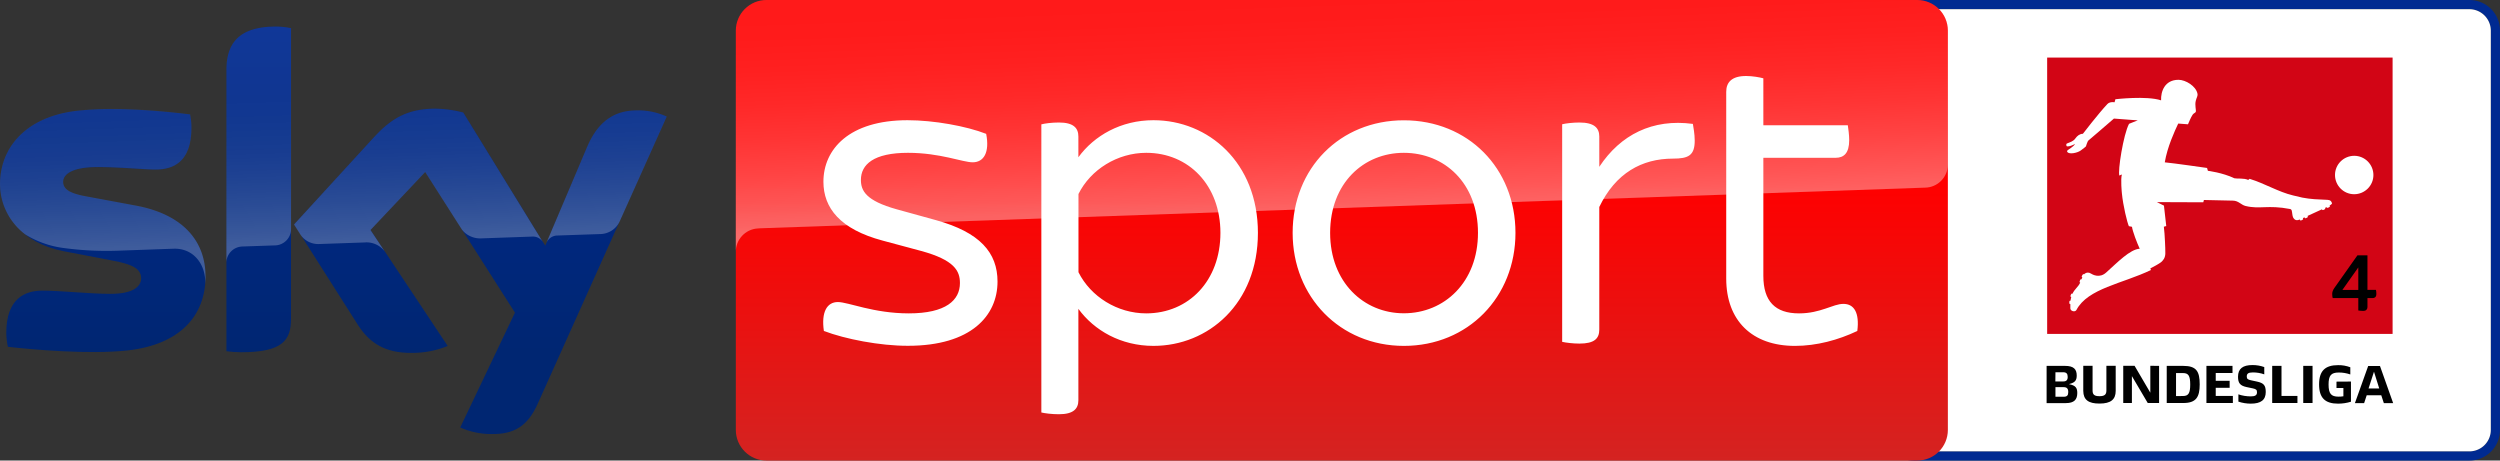 <?xml version="1.0" encoding="UTF-8"?>
<svg width="800" height="147.38" version="1.1" xmlns="http://www.w3.org/2000/svg">
	<rect width="100%" height="100%" fill="#333333" stroke="none"/>
	<g>
		<path d="m790.18 3.5e-4h-177.77c-5.424 0-9.816 4.392-9.816 9.816v127.75c0 5.424 4.392 9.816 9.816 9.816h177.77c5.424 0 9.816-4.392 9.816-9.816v-127.75c0.029-5.424-4.363-9.816-9.816-9.816m0 2.948c3.803 0 6.868 3.095 6.868 6.868v127.75a6.856 6.856 0 0 1-6.868 6.868h-177.77c-3.773 0-6.868-3.066-6.868-6.868v-127.75c0-3.773 3.095-6.868 6.868-6.868h177.77" fill="#002a91"/>
		<path d="m790.19 2.948c3.803 0 6.868 3.095 6.868 6.868v127.75a6.856 6.856 0 0 1-6.868 6.868h-177.78c-3.773 0-6.868-3.066-6.868-6.868v-127.75c0-3.773 3.095-6.868 6.868-6.868h177.78" fill="#fff"/>
		<path d="m642.9 6.132h134.83v135.09h-134.83z" fill="#fff"/>
		<path d="m664.73 125.75c0 2.122-1.002 3.242-3.655 3.242h-6.161v-11.909h5.925c2.771 0 3.714 1.091 3.714 3.095 0 1.533-0.59 2.24-2.211 2.653l-0.295 0.088 0.265 0.059c1.828 0.413 2.417 1.091 2.417 2.771zm-7.016-3.685h2.506c1.002 0 1.444-0.442 1.444-1.444 0-1.032-0.413-1.503-1.444-1.503h-2.476zm4.127 3.39c0-1.091-0.442-1.562-1.444-1.562h-2.653v3.066h2.653c1.061 0 1.444-0.442 1.444-1.503zm4.805-0.354v-8.047h2.977v7.929c0 1.297 0.59 1.798 2.211 1.798 1.592 0 2.211-0.501 2.211-1.798v-7.929h2.977v8.018c0 2.8-1.621 4.068-5.158 4.068-3.596 0.029-5.188-1.238-5.217-4.038zm24.259-8.018v11.879h-3.626l-5.07-8.607v8.607h-2.771v-11.909h3.626l5.04 8.607v-8.607zm2.447 0h5.306c4.156 0 5.247 1.71 5.247 5.925 0 4.127-1.208 5.954-5.247 5.954h-5.306zm5.217 9.639c1.739 0 2.299-0.914 2.299-3.685 0-2.771-0.56-3.655-2.299-3.655h-2.24v7.369zm7.517-9.639h8.312v2.27h-5.365v2.506h4.451v2.24h-4.451v2.594h5.483v2.27h-8.46v-11.879zm10.199 11.437v-2.329c1.268 0.442 2.623 0.648 3.979 0.648 1.356 0 1.975-0.354 1.975-1.297 0-0.796-0.265-1.032-1.356-1.268l-1.975-0.413c-2.063-0.442-2.741-1.268-2.741-3.301 0-2.594 1.533-3.744 4.628-3.744 1.297 0 2.564 0.206 3.773 0.648v2.329c-1.15-0.413-2.388-0.619-3.626-0.619-1.474 0-1.975 0.383-1.975 1.297 0 0.766 0.354 1.002 1.297 1.208l1.916 0.413c2.24 0.472 2.859 1.238 2.859 3.36 0 2.535-1.562 3.714-4.775 3.714-1.327 0-2.682-0.206-3.979-0.648zm10.818-11.437h2.977v9.609h5.099v2.27h-8.077zm9.934 0h2.977v11.879h-2.977zm15.269 5.011v6.455c-1.327 0.413-2.712 0.619-4.127 0.619-4.127 0-6.072-1.828-6.072-6.161s1.946-6.161 6.072-6.161c1.327-0.029 2.653 0.206 3.92 0.678v2.299c-1.179-0.413-2.417-0.619-3.685-0.619-2.506 0-3.272 1.002-3.272 3.832 0 2.948 0.825 3.891 3.183 3.891 0.531 0 1.032-0.029 1.562-0.118v-2.653h-2.211v-2.034zm9.698 4.392h-4.657l-0.825 2.506h-2.948l4.245-11.879h3.773l4.215 11.879h-2.977zm-2.329-7.546-1.739 5.365h3.419z"/>
		<path d="m655.09 18.423h110.54v88.43h-110.54z" fill="#d20515"/>
		<path d="m746.23 64.996c0.059 0.206-0.147 0.383-0.531 0.648l-0.236 0.147 0.088 0.147c0.059 0.118-0.029 0.265-0.206 0.354l-0.354 0.177c-0.177 0.088-0.354 0.059-0.413-0.029l-0.088-0.147-0.472 0.236 0.059 0.147c0.059 0.118-0.059 0.265-0.206 0.324l-0.354 0.177c-0.177 0.088-0.354 0.059-0.413-0.059l-0.059-0.147c-1.415 0.678-3.007 1.385-4.628 2.122l0.088 0.206c0.059 0.118-0.059 0.265-0.206 0.324l-0.383 0.177c-0.177 0.088-0.354 0.059-0.383-0.059l-0.088-0.206-0.531 0.265 0.088 0.206c0.059 0.118-0.059 0.265-0.206 0.324l-0.354 0.177c-0.177 0.088-0.354 0.059-0.413-0.059l-0.088-0.206c-0.737 0.295-1.562 0.442-2.152-0.678-0.265-0.501-0.265-1.68-0.472-2.299-0.088-0.206-0.265-0.354-0.472-0.383-7.192-1.385-9.639 0.147-14.267-0.973-1.444-0.354-2.24-1.68-4.038-1.71l-9.285-0.206-0.206 0.737-14.856-0.059 2.27 1.12 0.737 6.544s-0.59 0.177-0.766 0.206c0.147 1.297 0.295 3.066 0.354 4.657 0.059 1.444 0.147 2.918 0.118 3.861 0 0.619-0.147 1.238-0.442 1.769-0.295 0.472-0.648 0.884-1.12 1.208-0.147 0.088-0.707 0.501-1.385 0.855-0.648 0.383-1.474 0.796-1.857 1.002 0.059 0.177 0.118 0.354 0.206 0.501-9.02 4.363-20.221 5.866-23.847 12.793-0.442 0.796-1.887 0.383-1.946-0.472v-1.415h-0.118c-0.118 0-0.206-0.147-0.206-0.354v-0.413c0-0.177 0.118-0.324 0.236-0.324h0.147c0.059-0.413 0.118-0.796 0.236-1.179l-0.147-0.059c-0.118-0.029-0.147-0.206-0.088-0.383l0.147-0.383c0.059-0.177 0.206-0.295 0.324-0.265l0.147 0.059c0.648-1.503 1.887-2.181 2.476-3.596l-0.088-0.029c-0.118-0.029-0.147-0.206-0.088-0.383l0.147-0.383c0.059-0.177 0.206-0.295 0.324-0.236l0.088 0.029c0.088-0.206 0.177-0.442 0.295-0.648l-0.118-0.088c-0.118-0.059-0.118-0.236 0-0.413l0.206-0.354c0.088-0.147 0.265-0.236 0.354-0.177l0.059 0.029h0.059c0.029 0 0.029 0 0.059-0.029l0.177-0.177c0.56-0.413 1.326-0.442 1.916-0.029 0.56 0.354 2.8 1.621 4.923-0.324 3.537-3.154 7.635-7.458 10.73-7.605-0.855-1.798-2.299-5.601-2.476-7.016l-1.002-0.206c-0.531-1.179-1.857-6.544-2.24-10.612 0 0-0.442-4.363 0-5.895-0.236-0.029-0.678 0.324-0.796 0.324-0.56-1.385 1.268-13.147 3.095-16.566l2.8-1.12c-0.295-0.029-2.299-0.118-7.635-0.56-2.977 2.653-6.426 5.483-8.165 7.016-0.295 0.206-0.796 1.887-0.796 1.887s-0.855 0.766-1.68 1.327c-1.061 0.766-3.714 1.327-4.274 0.442-0.118-0.206-0.118-0.324 0-0.442 0.413-0.442 1.946-1.15 2.476-2.122-0.855 0.442-1.769 0.855-2.506 0.796-0.324 0-0.472-0.796-0.059-0.943 1.12-0.472 2.004-0.678 2.653-1.592s1.415-1.474 2.417-1.503c0 0 4.952-6.455 7.841-9.521 0.796-0.855 2.299-0.56 2.299-0.56l0.265-0.973s9.963-1.179 14.62 0.354c-0.118-2.83 1.15-6.573 5.571-6.573 2.27 0 5.601 2.004 6.072 4.451 0.147 0.737-0.295 1.238-0.531 2.211-0.383 1.444 0.147 3.036 0 3.537-0.118 0.413-0.59 0.383-1.002 0.943-0.354 0.56-0.648 1.12-0.914 1.739l-0.59 1.356-3.124-0.236c-1.15 2.447-3.478 7.458-4.304 12.41 2.447 0.206 13.53 1.798 13.53 1.798l0.265 0.914s4.657 0.56 8.489 2.388c0.855 0.206 3.007-0.118 4.421 0.531 0.088-0.059 0.324-0.295 0.442-0.354 4.982 1.533 9.108 4.156 13.884 5.306l3.007 0.707c1.268 0.236 2.564 0.413 3.861 0.501 1.533 0.118 2.388 0.088 3.508 0.177 0.796 0.059 1.769-0.088 2.093 1.091m7.133-15.151c-3.39 0-6.161 2.741-6.161 6.131s2.741 6.161 6.131 6.161 6.161-2.741 6.161-6.131c0-3.419-2.771-6.161-6.131-6.161z" fill="#fff"/>
	</g>
	<linearGradient id="A" x1="1456.7" x2="1456.7" y2="500" gradientTransform="matrix(.295 0 0 .295 .002 0)" gradientUnits="userSpaceOnUse">
		<stop stop-color="red" offset=".4"/>
		<stop stop-color="#d42321" offset="1"/>
	</linearGradient>
	<path d="m245.28 3.5e-4h368.22c5.424 0 9.816 4.392 9.816 9.816v127.75c0 5.424-4.392 9.816-9.816 9.816h-368.22c-5.424 0-9.816-4.392-9.816-9.816v-127.75c0-5.424 4.392-9.816 9.816-9.816z" fill="url(#A)"/>
	<linearGradient id="B" x1="1459.5" x2="1450.8" y1="233.73" y2="-15.325" gradientTransform="matrix(.295 0 0 .295 .002 0)" gradientUnits="userSpaceOnUse">
		<stop stop-color="#fff" offset="0"/>
		<stop stop-color="#fff" stop-opacity=".835" offset=".12"/>
		<stop stop-color="#fff" stop-opacity=".658" offset=".269"/>
		<stop stop-color="#fff" stop-opacity=".511" offset=".42"/>
		<stop stop-color="#fff" stop-opacity=".397" offset=".568"/>
		<stop stop-color="#fff" stop-opacity=".315" offset=".716"/>
		<stop stop-color="#fff" stop-opacity=".266" offset=".86"/>
		<stop stop-color="#fff" stop-opacity=".25" offset="1"/>
	</linearGradient>
	<path d="m242.53 73.102 0.943-0.059 372.5-12.999c4.097-0.029 7.369-3.39 7.34-7.458v-42.771c0-5.424-4.392-9.816-9.816-9.816h-368.22c-5.424 0-9.816 4.392-9.816 9.816v70.951c-0.118-4.038 3.036-7.458 7.074-7.664z" fill="url(#B)" opacity=".4"/>
	<linearGradient id="C" x1="361.92" x2="361.92" y1="28.806" y2="471.22" gradientTransform="matrix(.295 0 0 .295 .002 0)" gradientUnits="userSpaceOnUse">
		<stop stop-color="#002a91" offset="0"/>
		<stop stop-color="#002672" offset=".8"/>
	</linearGradient>
	<path d="m147.27 136.8c3.095 1.356 6.426 2.093 9.786 2.093 7.693 0.177 11.909-2.771 15.004-9.668l41.297-91.938c-2.682-1.208-5.601-1.887-8.548-1.975-5.335-0.118-12.469 0.973-16.979 11.82l-13.353 31.481-26.234-42.623c-2.889-0.766-5.866-1.179-8.843-1.238-9.285 0-14.444 3.39-19.808 9.226l-25.497 27.826 20.486 32.248c3.803 5.866 8.784 8.873 16.89 8.873 4.038 0.059 8.047-0.678 11.791-2.211l-24.702-37.141 17.509-18.541 28.71 45.011zm-54.149-34.753c0 6.78-2.653 10.671-15.917 10.671-1.592 0-3.183-0.118-4.746-0.324v-89.934c0-6.839 2.329-13.972 15.682-13.972 1.68 0 3.36 0.177 4.982 0.501zm-27.354-13.589c0 12.675-8.283 21.872-25.085 23.699-12.174 1.297-29.801-0.236-38.172-1.179-0.295-1.444-0.472-2.918-0.501-4.421 0-11.024 5.954-13.559 11.555-13.559 5.836 0 15.004 1.032 21.813 1.032 7.517 0 9.786-2.535 9.786-4.982 0-3.154-3.007-4.481-8.843-5.601l-15.976-3.066c-13.265-2.535-20.339-11.702-20.339-21.43 0-11.82 8.371-21.695 24.849-23.522 12.469-1.356 27.649 0.177 35.962 1.179 0.295 1.385 0.442 2.8 0.442 4.245 0 11.024-5.836 13.412-11.437 13.412-4.304 0-10.995-0.796-18.629-0.796-7.752 0-10.995 2.152-10.995 4.746 0 2.771 3.066 3.891 7.929 4.746l15.239 2.83c15.652 2.859 22.402 11.761 22.402 22.668z" fill="url(#C)"/>
	<linearGradient id="D" x1="365.45" x2="359.6" y1="263.25" y2="95.751" gradientTransform="matrix(.295 0 0 .295 .002 0)" gradientUnits="userSpaceOnUse">
		<stop stop-color="#fff" offset="0"/>
		<stop stop-color="#fff" stop-opacity=".835" offset=".12"/>
		<stop stop-color="#fff" stop-opacity=".658" offset=".269"/>
		<stop stop-color="#fff" stop-opacity=".511" offset=".42"/>
		<stop stop-color="#fff" stop-opacity=".397" offset=".568"/>
		<stop stop-color="#fff" stop-opacity=".315" offset=".716"/>
		<stop stop-color="#fff" stop-opacity=".266" offset=".86"/>
		<stop stop-color="#fff" stop-opacity=".25" offset="1"/>
	</linearGradient>
	<g>
		<path d="m213.38 37.288-15.122 33.662c-1.179 2.417-3.626 3.95-6.308 3.95l-13.795 0.472c-1.503 0.088-2.83 1.091-3.36 2.506v-0.029l13.029-30.715c4.539-10.847 11.673-11.938 16.979-11.82 2.977 0.088 5.866 0.766 8.578 1.975zm-39.617 40.236-25.527-41.503c-2.889-0.766-5.866-1.179-8.843-1.238-9.285 0-14.444 3.39-19.808 9.226l-25.497 27.826 2.034 3.213c1.327 2.004 3.626 3.154 6.043 3.036l14.532-0.501a7.272 7.272 0 0 1 6.426 2.889l-4.569-6.868 17.509-18.541 11.761 18.423c1.444 1.828 3.685 2.859 6.013 2.8l16.713-0.59c1.297 0 2.535 0.707 3.213 1.828zm-85.63-69.005c-13.353 0-15.682 7.133-15.682 13.972v61.606c0-2.83 2.27-5.129 5.099-5.217l10.346-0.354c2.889 0 5.247-2.358 5.247-5.247v-64.259c-1.68-0.354-3.331-0.531-5.011-0.501zm-44.746 57.244-15.239-2.83c-4.864-0.855-7.929-1.975-7.929-4.746 0-2.594 3.242-4.746 10.995-4.746 7.635 0 14.326 0.796 18.629 0.796 5.601 0 11.437-2.388 11.437-13.412 0-1.415-0.147-2.859-0.442-4.245-8.312-1.032-23.493-2.535-35.962-1.179-16.507 1.828-24.878 11.732-24.878 23.522 0.029 6.308 3.007 12.262 8.047 16.065 3.714 2.299 7.9 3.803 12.233 4.363 5.66 0.766 11.349 1.061 17.038 0.884l18.187-0.648c6.809-0.236 10.523 5.571 10.14 11.408 0-0.088 0-0.147 0.029-0.236v-0.059c0.059-0.766 0.088-1.533 0.088-2.299 0-10.847-6.75-19.749-22.373-22.638z" fill="url(#D)" opacity=".25"/>
		<path d="m263.64 105.91c-0.884-6.072 1.002-9.256 4.481-9.256 3.301 0 11.408 3.626 22.697 3.626 11.879 0 16.36-4.215 16.36-9.698 0-3.891-1.739-7.369-12.439-10.287l-12.292-3.301c-13.589-3.626-18.954-10.435-18.954-18.836 0-10.405 8.254-19.69 26.912-19.69 8.401 0 18.836 1.887 25.173 4.363 1.15 5.925-0.737 9.108-4.333 9.108-3.183 0-10.405-3.036-20.693-3.036-10.995 0-15.063 3.744-15.063 8.666 0 3.449 1.592 6.662 11.437 9.403l12.587 3.478c14.06 3.891 19.69 10.405 19.69 19.661 0 10.877-8.401 20.545-28.651 20.545-8.961 0.029-20.133-2.152-26.912-4.746m138.89-31.393c0 22.697-15.917 36.168-33.427 36.168-10.405 0-18.954-4.923-24.024-11.85v29.241c0 2.741-1.592 4.481-6.22 4.481-2.329 0-4.481-0.295-5.63-0.56v-92.203c1.15-0.295 3.301-0.59 5.63-0.59 4.628 0 6.22 1.739 6.22 4.481v6.632c5.07-6.927 13.618-11.85 24.024-11.85 17.509 0 33.427 13.471 33.427 36.05m-11.997 0c0-15.181-10.111-25.615-23.729-25.615-9.256 0-17.804 5.365-21.695 13.176v25.026c3.891 7.811 12.439 13.176 21.695 13.176 13.589-0.029 23.729-10.435 23.729-25.763m23.11 0c0-20.693 15.181-36.021 35.578-36.021 20.545 0 35.726 15.328 35.726 36.021 0 20.545-15.181 36.168-35.726 36.168-20.398-0.029-35.578-15.652-35.578-36.168m59.307 0c0-15.917-10.73-25.615-23.729-25.615-12.852 0-23.581 9.698-23.581 25.615 0 15.77 10.73 25.733 23.581 25.733 12.999 0 23.729-9.963 23.729-25.733m69.359-29.536c0 4.775-2.004 5.777-6.957 5.777-9.963 0-18.364 4.628-23.581 15.475v39.234c0 2.889-1.592 4.481-6.367 4.481-2.034 0-4.363-0.295-5.512-0.56v-69.624c1.15-0.295 3.449-0.56 5.512-0.56 4.746 0 6.367 1.739 6.367 4.481v9.698c6.78-10.287 17.067-15.475 29.948-13.736 0.147 1.002 0.59 3.183 0.59 5.335m52.027 60.929c-6.072 2.889-13.029 4.775-19.956 4.775-13.736 0-21.99-8.106-21.99-21.548v-59.749c0-3.036 1.739-5.07 6.367-5.07 2.004 0 4.333 0.413 5.512 0.737v15.033h27.03c0.147 1.002 0.442 3.036 0.442 4.775 0 4.186-1.739 5.63-4.333 5.63h-23.139v37.789c0 8.077 3.744 11.997 11.408 11.997 6.957 0 10.847-3.036 14.178-3.036 3.478-0.029 5.217 2.859 4.481 8.666" fill="#fff"/>
		<path d="m756.12 99.485q-0.434 0-0.841-0.054-0.407-0.027-0.624-0.081v-3.959h-8.19q-0.054-0.217-0.108-0.542-0.054-0.325-0.054-0.759 0-0.488 0.163-0.949 0.163-0.461 0.542-1.003l7.376-10.441h3.2v11.064h2.712q0.136 0.488 0.136 1.248 0 0.786-0.353 1.085-0.325 0.298-0.786 0.298h-1.708v2.875q0 0.515-0.325 0.868-0.298 0.353-1.139 0.353zm-6.563-6.698h5.098v-7.214z"/>
	</g>
</svg>
